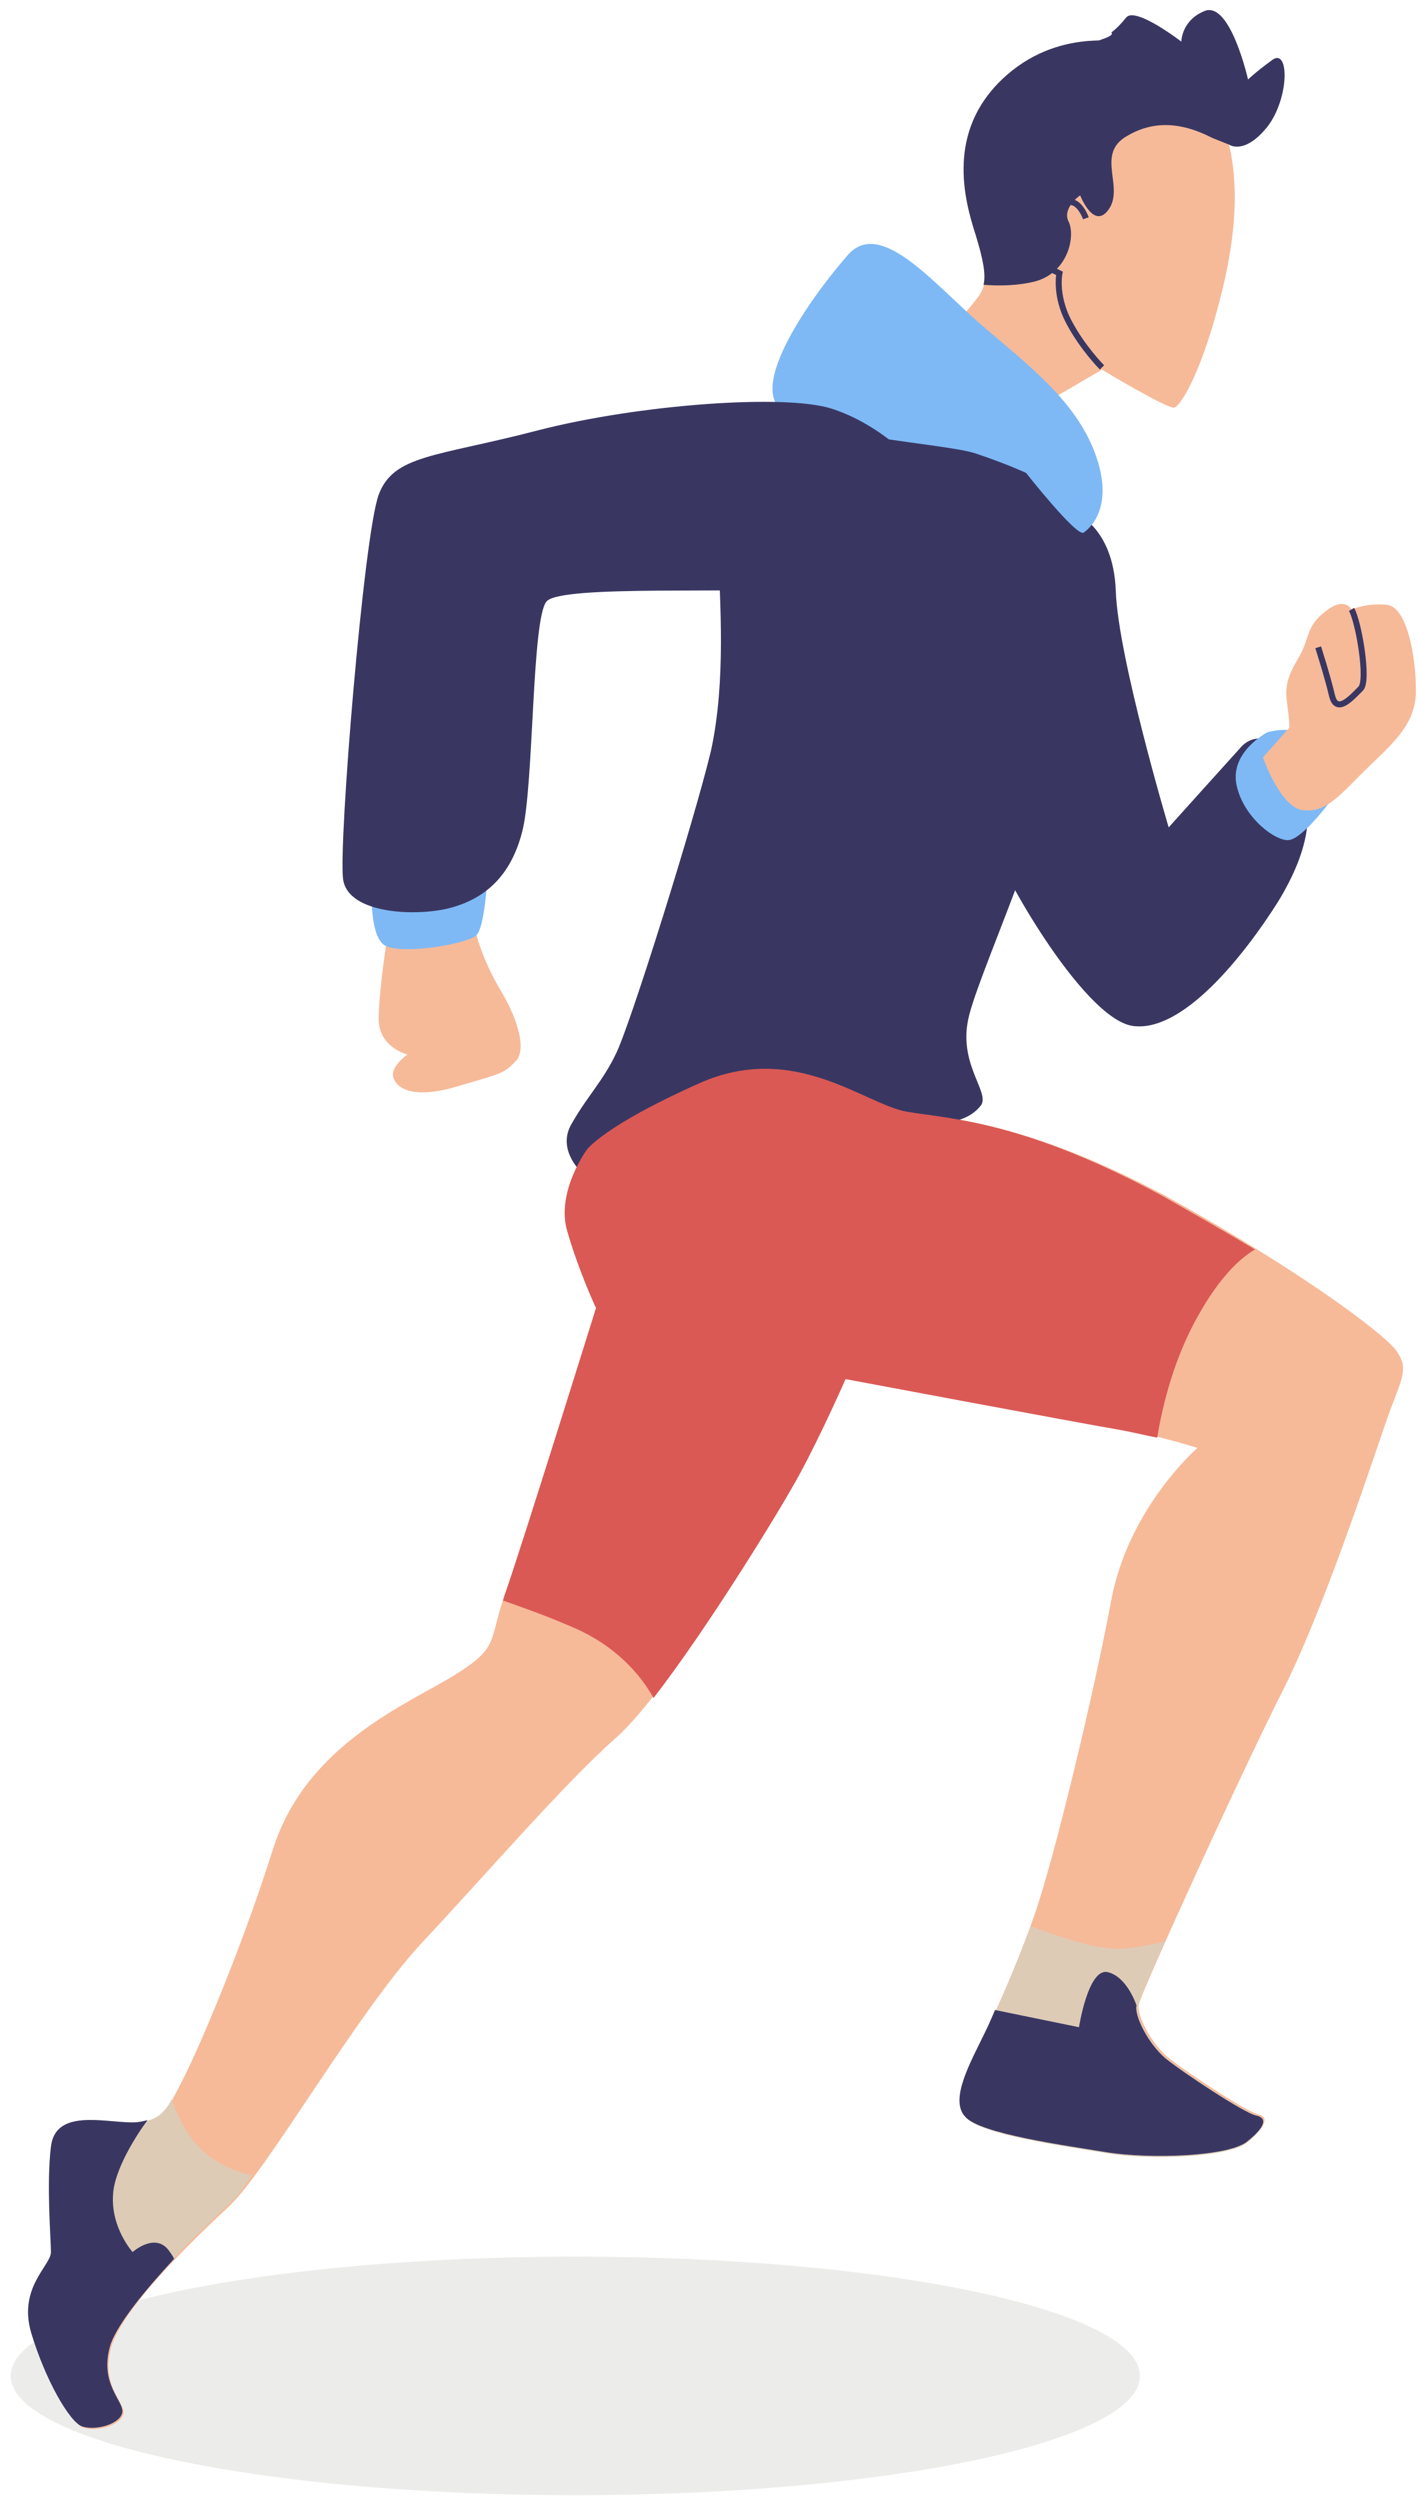 <svg width="118" height="208" viewBox="0 0 118 208" fill="none" xmlns="http://www.w3.org/2000/svg">
<path d="M47.876 207.612C73.825 207.612 94.861 203.169 94.861 197.687C94.861 192.205 73.825 187.761 47.876 187.761C21.927 187.761 0.892 192.205 0.892 197.687C0.892 203.169 21.927 207.612 47.876 207.612Z" fill="#ECEDEB"/>
<path d="M94.096 3.56C93.521 3.56 87.971 2.223 83.378 6.614C78.785 11.004 80.22 16.54 81.177 19.498C82.134 22.457 82.134 23.507 81.56 24.461C80.986 25.416 78.211 28.279 77.924 29.233C77.541 30.188 85.483 34.387 85.483 34.387L91.703 30.76C91.703 30.76 97.253 34.101 97.732 33.91C98.306 33.719 100.124 30.76 101.751 23.984C103.378 17.208 102.995 12.054 100.794 8.236C98.689 4.228 94.096 3.56 94.096 3.56Z" fill="#F6BA99"/>
<path d="M90.363 18.162C90.363 18.162 89.406 15.394 87.78 17.78C86.153 20.166 86.632 21.98 87.397 22.362C88.162 22.743 88.162 22.743 88.162 22.743C88.162 22.743 87.78 24.557 88.928 26.752C90.076 28.947 91.703 30.57 91.703 30.57" stroke="#393762" stroke-width="0.5" stroke-miterlimit="10"/>
<path d="M102.325 12.054C102.038 10.622 101.559 9.286 100.89 8.141C98.689 4.323 94.096 3.56 94.096 3.56C93.521 3.56 87.971 2.223 83.378 6.614C78.785 11.004 80.22 16.54 81.177 19.498C81.847 21.693 82.038 22.839 81.847 23.698C83.091 23.793 84.622 23.793 86.153 23.411C88.928 22.648 89.502 19.594 88.928 18.448C88.354 17.303 89.885 16.253 89.885 16.253C89.885 16.253 91.033 19.212 92.277 17.398C93.521 15.585 91.32 13.008 93.521 11.481C95.722 10.05 98.115 10.05 100.89 11.481C101.368 11.672 101.846 11.863 102.325 12.054Z" fill="#393762"/>
<path d="M102.325 12.054C102.325 12.054 103.569 12.913 105.483 10.527C107.301 8.141 107.301 3.941 105.866 4.991C104.43 6.041 103.856 6.614 103.856 6.614C103.856 6.614 102.421 0.219 100.315 0.887C98.306 1.651 98.306 3.464 98.306 3.464C98.306 3.464 94.478 0.506 93.713 1.46C92.947 2.414 92.469 2.701 92.469 2.701C92.469 2.701 92.851 2.892 91.703 3.273C90.555 3.655 89.694 4.896 89.694 4.896C89.694 4.896 95.722 5.755 97.54 7.568C99.454 9.382 102.325 12.054 102.325 12.054Z" fill="#393762"/>
<path d="M89.311 42.595C89.311 42.595 92.66 43.74 92.852 49.18C93.043 54.716 97.253 68.841 97.253 68.841C97.253 68.841 102.229 63.306 103.186 62.256C104.143 61.111 105.961 60.824 107.779 63.878C109.598 67.028 109.023 70.655 106.344 75.045C103.569 79.435 98.402 86.021 94.191 85.353C89.981 84.589 82.995 71.991 82.804 70.464C82.612 69.032 86.153 54.143 86.632 51.757C87.11 49.371 89.311 42.595 89.311 42.595Z" fill="#393762"/>
<path d="M48.833 95.66C48.833 95.66 46.25 99.192 47.206 102.437C48.163 105.777 49.599 108.831 49.599 108.831C49.599 108.831 43.474 128.492 42.039 132.596C40.604 136.604 41.656 136.986 37.829 139.372C34.001 141.758 25.485 145.099 22.709 153.879C19.934 162.66 16.298 170.963 15.15 173.158C14.001 175.353 13.523 176.69 11.131 176.69C8.738 176.69 4.719 175.544 4.337 178.694C3.954 181.843 4.337 186.425 4.337 187.474C4.337 188.524 1.562 190.433 2.71 194.251C3.858 198.068 5.868 201.6 6.92 201.981C8.069 202.363 10.078 201.791 10.27 200.836C10.461 199.882 8.26 198.45 9.313 195.11C10.461 191.769 15.915 186.52 19.073 183.561C22.231 180.603 29.599 167.623 35.054 161.705C40.604 155.788 46.824 148.535 51.226 144.621C55.627 140.804 64.622 125.915 66.536 122.575C68.354 119.234 70.364 114.653 70.364 114.653C70.364 114.653 89.694 118.28 93.043 118.852C96.392 119.425 99.646 120.475 99.646 120.475C99.646 120.475 93.904 125.438 92.469 133.169C91.033 140.899 87.684 154.834 86.057 159.415C84.431 163.996 83.091 166.764 82.038 169.15C80.89 171.536 79.072 174.685 80.412 176.117C81.656 177.549 88.737 178.503 92.182 179.076C95.722 179.648 102.516 179.457 103.952 178.121C105.387 176.881 105.579 176.117 104.717 175.926C103.76 175.735 98.689 172.395 97.158 171.154C95.722 169.913 94.574 167.623 94.765 166.764C94.957 165.809 103.186 147.676 106.918 140.327C110.555 132.978 114.669 120.093 115.722 117.23C116.87 114.271 117.157 113.699 116.105 112.267C114.956 110.835 108.162 105.682 96.775 99.382C85.196 93.274 78.976 93.083 75.531 92.511C71.991 91.938 66.153 86.593 58.211 90.125C50.269 93.656 48.833 95.66 48.833 95.66Z" fill="#F6BA99"/>
<path d="M89.885 40.782C89.885 40.782 90.65 47.749 89.311 57.484C88.067 67.219 80.986 81.726 80.507 85.162C79.933 88.693 82.325 90.888 81.655 91.938C80.794 93.083 79.359 93.465 77.541 93.465C75.722 93.465 68.546 91.652 62.804 92.701C57.063 93.847 50.843 98.905 49.599 98.428C48.355 97.855 46.249 95.66 47.589 93.465C48.833 91.27 50.173 89.934 51.225 87.739C52.374 85.543 57.828 68.078 59.168 62.447C60.412 56.72 59.933 50.135 59.742 45.554C59.551 40.972 63.378 33.433 66.345 32.383C69.311 31.238 77.541 33.528 78.498 33.528C79.359 33.433 88.162 36.2 89.885 40.782Z" fill="#393762"/>
<path d="M85.388 39.35C85.388 39.35 89.598 44.695 90.172 44.313C90.746 43.931 92.756 42.118 91.129 37.727C89.502 33.337 85.579 30.379 81.56 26.943C77.541 23.411 73.235 18.162 70.555 21.216C67.78 24.366 62.613 31.524 64.814 33.91C67.015 36.296 78.594 36.868 81.177 37.727C83.761 38.587 85.388 39.35 85.388 39.35Z" fill="#7EB9F5"/>
<path d="M39.647 77.813C39.647 77.813 40.221 80.008 41.656 82.394C43.092 84.78 43.857 87.357 42.9 88.311C41.943 89.266 41.943 89.266 38.307 90.316C34.671 91.461 33.14 90.697 32.757 89.743C32.374 88.788 33.905 87.739 33.905 87.739C33.905 87.739 31.513 87.166 31.513 84.78C31.513 82.394 32.279 77.622 32.279 77.622L39.455 77.049L39.647 77.813Z" fill="#F6BA99"/>
<path d="M30.939 73.995C30.939 73.995 30.747 77.622 31.896 78.576C33.044 79.531 38.881 78.576 39.647 77.813C40.412 77.049 40.604 72.277 40.604 72.277L30.939 73.995Z" fill="#7EB9F5"/>
<path d="M75.627 38.014C75.627 38.014 73.043 35.246 69.216 34.005C65.388 32.765 53.235 33.624 44.718 35.819C36.298 38.014 32.757 37.823 31.513 41.163C30.269 44.504 28.164 70.178 28.547 73.136C28.929 76.095 34.767 76.286 37.542 75.522C40.317 74.759 42.518 72.945 43.474 69.128C44.431 65.31 44.24 51.471 45.484 50.039C46.728 48.608 62.039 49.467 66.249 48.894C70.46 48.322 73.426 47.081 74.192 45.936" fill="#393762"/>
<path d="M105.483 60.92C105.483 60.92 102.325 62.542 102.899 65.31C103.474 68.078 106.249 70.082 107.301 69.891C108.449 69.7 110.65 66.742 110.65 66.742C110.65 66.742 111.033 59.488 105.483 60.92Z" fill="#7EB9F5"/>
<path d="M105.1 63.019C105.1 63.019 106.535 67.219 108.449 67.41C110.267 67.6 111.224 66.455 113.425 64.26C115.626 62.065 117.827 60.442 117.827 57.484C117.827 54.525 117.062 50.517 115.435 50.326C113.808 50.135 112.468 50.708 112.468 50.708C112.468 50.708 111.894 49.562 110.267 50.898C108.641 52.139 109.023 53.093 108.067 54.716C107.11 56.339 106.918 57.102 107.11 58.534C107.301 59.965 107.301 60.538 107.301 60.538L105.1 63.019Z" fill="#F6BA99"/>
<path d="M112.468 50.708C113.043 51.662 113.904 56.625 113.234 57.293C112.468 58.056 111.224 59.488 110.842 57.866C110.459 56.243 109.693 53.857 109.693 53.857" stroke="#393762" stroke-width="0.5" stroke-miterlimit="10"/>
<path d="M96.679 99.478C85.196 93.274 78.976 93.083 75.531 92.511C71.991 91.938 66.153 86.593 58.211 90.125C50.269 93.656 48.833 95.66 48.833 95.66C48.833 95.66 46.249 99.192 47.206 102.437C48.163 105.777 49.599 108.831 49.599 108.831C49.599 108.831 43.474 128.492 42.039 132.596C41.943 132.787 41.943 132.978 41.848 133.169C43.474 133.741 45.388 134.409 47.589 135.364C51.225 136.891 53.331 139.372 54.383 141.281C58.977 135.364 65.101 125.342 66.536 122.67C68.354 119.33 70.364 114.748 70.364 114.748C70.364 114.748 89.694 118.375 93.043 118.948C94.191 119.139 95.244 119.425 96.296 119.616C96.775 116.753 97.732 112.935 99.741 109.404C101.559 106.159 103.282 104.632 104.43 103.964C102.038 102.532 99.55 101.1 96.679 99.478Z" fill="#DA5955"/>
<path d="M103.856 178.217C105.291 176.976 105.483 176.212 104.621 176.022C103.665 175.831 98.593 172.49 97.062 171.25C95.626 170.009 94.478 167.718 94.669 166.859C94.765 166.573 95.626 164.473 96.966 161.515C95.531 161.896 93.617 162.278 92.086 162.087C90.268 161.896 87.588 160.942 85.77 160.274C84.239 164.378 82.995 167.05 82.038 169.245C80.89 171.631 79.072 174.781 80.411 176.212C81.655 177.644 88.737 178.598 92.181 179.171C95.531 179.744 102.325 179.553 103.856 178.217Z" fill="#DECBB6"/>
<path d="M104.526 176.022C103.569 175.831 98.497 172.49 96.966 171.249C95.531 170.009 94.382 167.718 94.574 166.859C94.574 166.859 93.808 164.473 92.181 164.091C90.555 163.71 89.789 168.673 89.789 168.673L82.804 167.241C82.517 167.909 82.23 168.577 81.942 169.15C80.794 171.536 78.976 174.685 80.316 176.117C81.56 177.549 88.641 178.503 92.086 179.076C95.626 179.648 102.421 179.457 103.856 178.121C105.291 176.976 105.483 176.212 104.526 176.022Z" fill="#393762"/>
<path d="M17.351 179.362C15.724 178.121 14.767 176.117 14.289 174.685C13.619 175.926 12.853 176.594 11.035 176.594C8.643 176.594 4.624 175.449 4.241 178.598C3.858 181.748 4.241 186.329 4.241 187.379C4.241 188.524 1.466 190.338 2.614 194.155C3.762 197.973 5.772 201.504 6.825 201.886C7.973 202.268 9.982 201.695 10.174 200.741C10.365 199.786 8.164 198.355 9.217 195.014C10.365 191.674 15.82 186.425 18.977 183.466C19.552 182.989 20.221 182.13 20.987 180.984C19.839 180.794 18.499 180.221 17.351 179.362Z" fill="#DECBB6"/>
<path d="M14.48 187.952C14.384 187.665 14.193 187.474 14.001 187.188C12.853 185.756 11.035 187.379 11.035 187.379C11.035 187.379 9.217 185.375 9.408 182.607C9.504 180.507 11.418 177.549 12.279 176.403C11.896 176.499 11.513 176.594 11.035 176.594C8.643 176.594 4.624 175.449 4.241 178.598C3.858 181.748 4.241 186.329 4.241 187.379C4.241 188.524 1.466 190.338 2.614 194.155C3.762 197.973 5.772 201.504 6.825 201.886C7.973 202.268 9.982 201.695 10.174 200.741C10.365 199.786 8.164 198.355 9.217 195.014C9.887 193.201 12.183 190.433 14.48 187.952Z" fill="#393762"/>
</svg>
